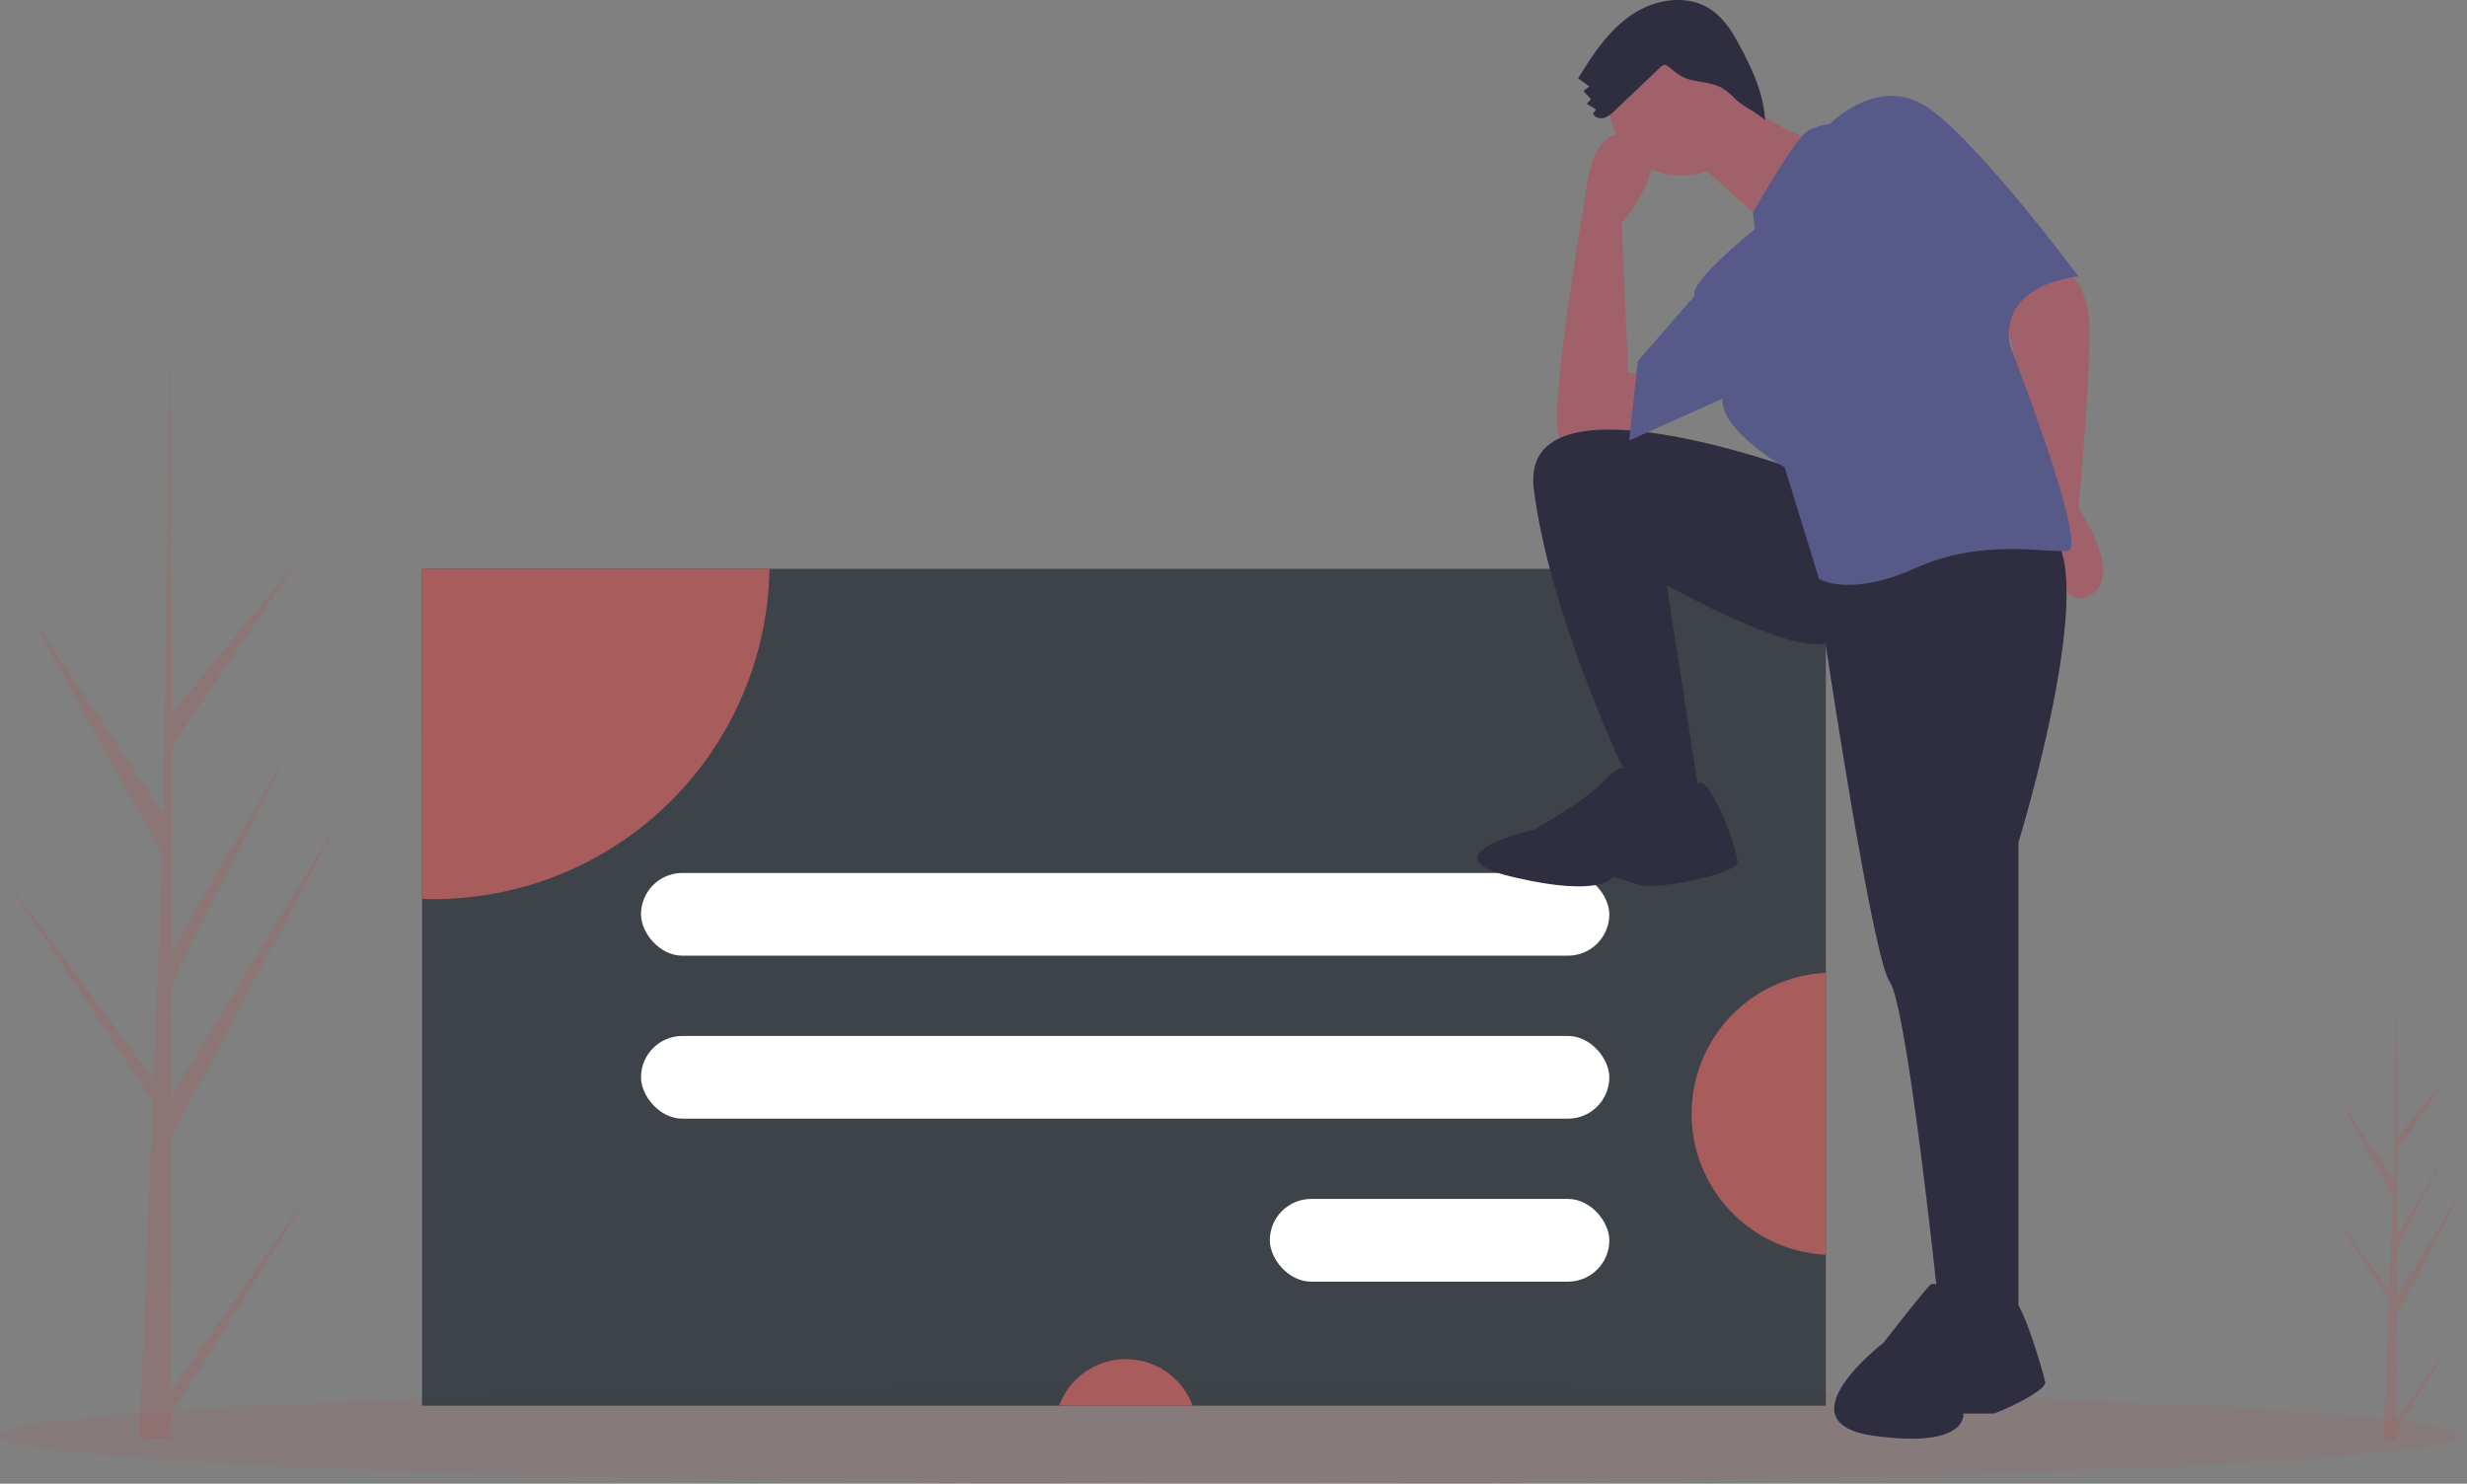 <?xml version="1.0" encoding="UTF-8" standalone="no"?>
<svg
   xmlns:dc="http://purl.org/dc/elements/1.1/"
   xmlns:cc="http://creativecommons.org/ns#"
   xmlns:rdf="http://www.w3.org/1999/02/22-rdf-syntax-ns#"
   xmlns:svg="http://www.w3.org/2000/svg"
   xmlns="http://www.w3.org/2000/svg"
   xmlns:sodipodi="http://sodipodi.sourceforge.net/DTD/sodipodi-0.dtd"
   xmlns:inkscape="http://www.inkscape.org/namespaces/inkscape"
   id="b59c9f89-c93e-413f-a14b-776784e615e2"
   data-name="Layer 1"
   width="1075.516"
   height="646.899"
   viewBox="0 0 1075.516 646.899"
   version="1.1"
   sodipodi:docname="register.svg"
   inkscape:version="0.92.5 (2060ec1f9f, 2020-04-08)">
  <rect x="0" y="0" width="1075.516" height="646.899" fill="#808080" stroke="none"/>
  <defs
     id="defs45" />
  <sodipodi:namedview
     pagecolor="#ffffff"
     bordercolor="#666666"
     borderopacity="1"
     objecttolerance="10"
     gridtolerance="10"
     guidetolerance="10"
     inkscape:pageopacity="0"
     inkscape:pageshadow="2"
     inkscape:window-width="1244"
     inkscape:window-height="1376"
     id="namedview43"
     showgrid="false"
     inkscape:zoom="0.91255205"
     inkscape:cx="192.18095"
     inkscape:cy="30.005051"
     inkscape:window-x="72"
     inkscape:window-y="27"
     inkscape:window-maximized="0"
     inkscape:current-layer="b59c9f89-c93e-413f-a14b-776784e615e2" />
  <title
     id="title2">sign_in</title>
  <path
     d="M136.593,733.557l63.431-91.138L136.561,743.471l-.037,10.369q-6.785-.057-13.433-.441c-.02-2.354,5.371-131.899,5.142-134.243.313-.089.488-12.252.613-12.785L62.578,506.777,128.916,596.945l.198,2.666,3.935-100.648L76.086,395.895,133.5,481.278c.021-1.369,2.717-208.023,2.744-209.298.016.677,1.254,164.455,1.263,165.145l54.479-65.923-54.531,80.088-.279,90.079,50.556-87.108C124.639,581.295,138.602,536.842,136.99,604.702l73.436-121.291L136.927,622.176Z"
     transform="translate(-62.242 -126.55)"
     fill="#d0cde1"
     id="path4"
     style="fill:#a85c5c;fill-opacity:1;opacity:0.3" />
  <path
     d="M1106.99,745.93l26.433-37.98-26.447,42.111-.015,4.321q-2.828-.024-5.598-.184c-.008-.981,2.238-54.966,2.143-55.942.13-.037.204-5.106.255-5.328L1076.146,651.426l27.645,37.575.082,1.111,1.64-41.942-23.738-42.951,23.926,35.581c.009-.571,1.132-86.688,1.143-87.22.007.282.522,68.533.526,68.82l22.703-27.472L1107.349,628.303l-.116,37.538,21.068-36.3c-26.293,52.938-20.474,34.413-21.145,62.692l30.602-50.545-30.629,57.827Z"
     transform="translate(-62.242 -126.55)"
     fill="#d0cde1"
     id="path6"
     style="fill:#a85c5c;fill-opacity:1;opacity:0.3" />
  <ellipse
     cx="536"
     cy="625.899"
     rx="536"
     ry="21"
     fill="#d0cde1"
     id="ellipse8"
     style="fill:#a85c5c;fill-opacity:1;opacity:0.15" />
  <rect
     x="184"
     y="248.031"
     width="612"
     height="364.87"
     fill="#3f3d56"
     id="rect10"
     style="fill:#343a40;fill-opacity:0.876" />
  <path
     d="M397.702,374.581a146.354,146.354,0,0,1-146.32,143.97c-1.72,0-3.43-.03-5.14-.09V374.581Z"
     transform="translate(-62.242 -126.55)"
     fill="#6c63ff"
     id="path12"
     style="fill:#a85c5c;fill-opacity:1" />
  <path
     d="M582.179,739.451H523.972a31.008,31.008,0,0,1,58.207,0Z"
     transform="translate(-62.242 -126.55)"
     fill="#6c63ff"
     id="path14"
     style="fill:#a85c5c;fill-opacity:1" />
  <path
     d="M858.242,550.721v122.9a61.523,61.523,0,0,1,0-122.9Z"
     transform="translate(-62.242 -126.55)"
     fill="#6c63ff"
     id="path16"
     style="fill:#a85c5c;fill-opacity:1" />
  <rect
     x="279.459"
     y="380.615"
     width="422.142"
     height="36.062"
     rx="18.031"
     fill="#fff"
     id="rect18" />
  <rect
     x="279.459"
     y="451.679"
     width="422.142"
     height="36.062"
     rx="18.031"
     fill="#fff"
     id="rect20" />
  <rect
     x="553.597"
     y="522.743"
     width="148.004"
     height="36.062"
     rx="18.031"
     fill="#fff"
     id="rect22" />
  <path
     d="M955.294,238.67s16.829,6.545,17.764,28.048-4.675,81.339-4.675,81.339,20.568,29.918,4.675,38.332-17.764-33.657-17.764-33.657l-18.699-88.818S947.814,237.735,955.294,238.67Z"
     transform="translate(-62.242 -126.55)"
     fill="#a0616a"
     id="path24" />
  <path
     d="M783.267,307.855s-40.202,26.178-42.072,5.61S753.349,212.492,753.349,212.492s1.87-34.592,21.503-26.178-5.61,37.397-5.61,37.397l2.805,65.445,18.699-.935Z"
     transform="translate(-62.242 -126.55)"
     fill="#a0616a"
     id="path26" />
  <path
     d="M847.777,332.163s-123.411-45.812-116.866,7.479,38.332,120.606,38.332,120.606l11.219,17.764h23.373L788.876,381.714s53.291,29.918,69.185,25.243c0,0,20.568,137.435,28.048,147.719s20.568,134.63,20.568,134.63l12.154,14.959h23.373V493.906s40.202-130.89,9.349-137.435S847.777,332.163,847.777,332.163Z"
     transform="translate(-62.242 -126.55)"
     fill="#2f2e41"
     id="path28" />
  <path
     d="M777.657,465.858s-5.61-10.284-14.959,0-31.788,22.438-31.788,22.438-48.616,11.219-9.349,20.568,43.942,0,43.942,0,6.545,1.87,12.154,3.74S819.729,507.93,819.729,502.32s-12.379-39.134-17.408-34.058S777.657,465.858,777.657,465.858Z"
     transform="translate(-62.242 -126.55)"
     fill="#2f2e41"
     id="path30" />
  <path
     d="M920.623,695.011s-13.785-11.352-17.029-8.109-20.272,25.138-20.272,25.138-45.41,34.868-4.054,40.544,38.923-9.731,38.923-9.731h12.974c1.622,0,23.516-9.731,22.705-13.785s-10.542-37.116-13.785-34.776S920.623,695.011,920.623,695.011Z"
     transform="translate(-62.242 -126.55)"
     fill="#2f2e41"
     id="path32" />
  <circle
     cx="733.179"
     cy="44.805"
     r="31.788"
     fill="#a0616a"
     id="circle34" />
  <path
     d="M817.859,167.615s24.308,20.568,41.137,20.568S834.688,226.516,834.688,226.516l-36.462-32.723Z"
     transform="translate(-62.242 -126.55)"
     fill="#a0616a"
     id="path36" />
  <path
     d="M827.208,226.516l-.728-7.366s18.492-32.836,24.101-35.641,9.349-2.805,9.349-2.805,18.699-19.634,39.267-9.349,69.185,75.729,69.185,75.729-34.592,2.805-29.918,29.918c0,0,34.592,88.818,25.243,89.753s-37.397-5.61-66.38,7.479-42.072,4.675-42.072,4.675l-14.959-48.616s-28.048-15.894-27.113-29.918L772.515,318.607l3.74-34.592,24.776-28.515S796.356,251.759,827.208,226.516Z"
     transform="translate(-62.242 -126.55)"
     fill="#575a89"
     id="path38" />
  <path
     d="M766.18,174.792a11.737,11.737,0,0,1-4.616,3.144c-1.811.511-4.092-.116-4.813-1.853l1.344-1.749-4.029-2.504,1.756-2.06-3.246-3.524,2.562-2.032-4.877-3.488c6.321-10.315,13.157-20.758,23.137-27.596s23.925-9.267,34.148-2.8c5.308,3.358,9.061,8.687,12.068,14.202,6.047,11.09,11.376,21.901,12.163,34.508-3.798-3.699-9.343-5.783-13.141-9.482a28.463,28.463,0,0,0-5.669-4.641c-3.973-2.24-8.726-2.438-13.173-3.449-3.74-.85-6.166-2.535-8.995-4.945-3.366-2.867-3.503-1.758-6.901,1.469Q775.044,166.397,766.18,174.792Z"
     transform="translate(-62.242 -126.55)"
     fill="#2f2e41"
     id="path40" />
</svg>
